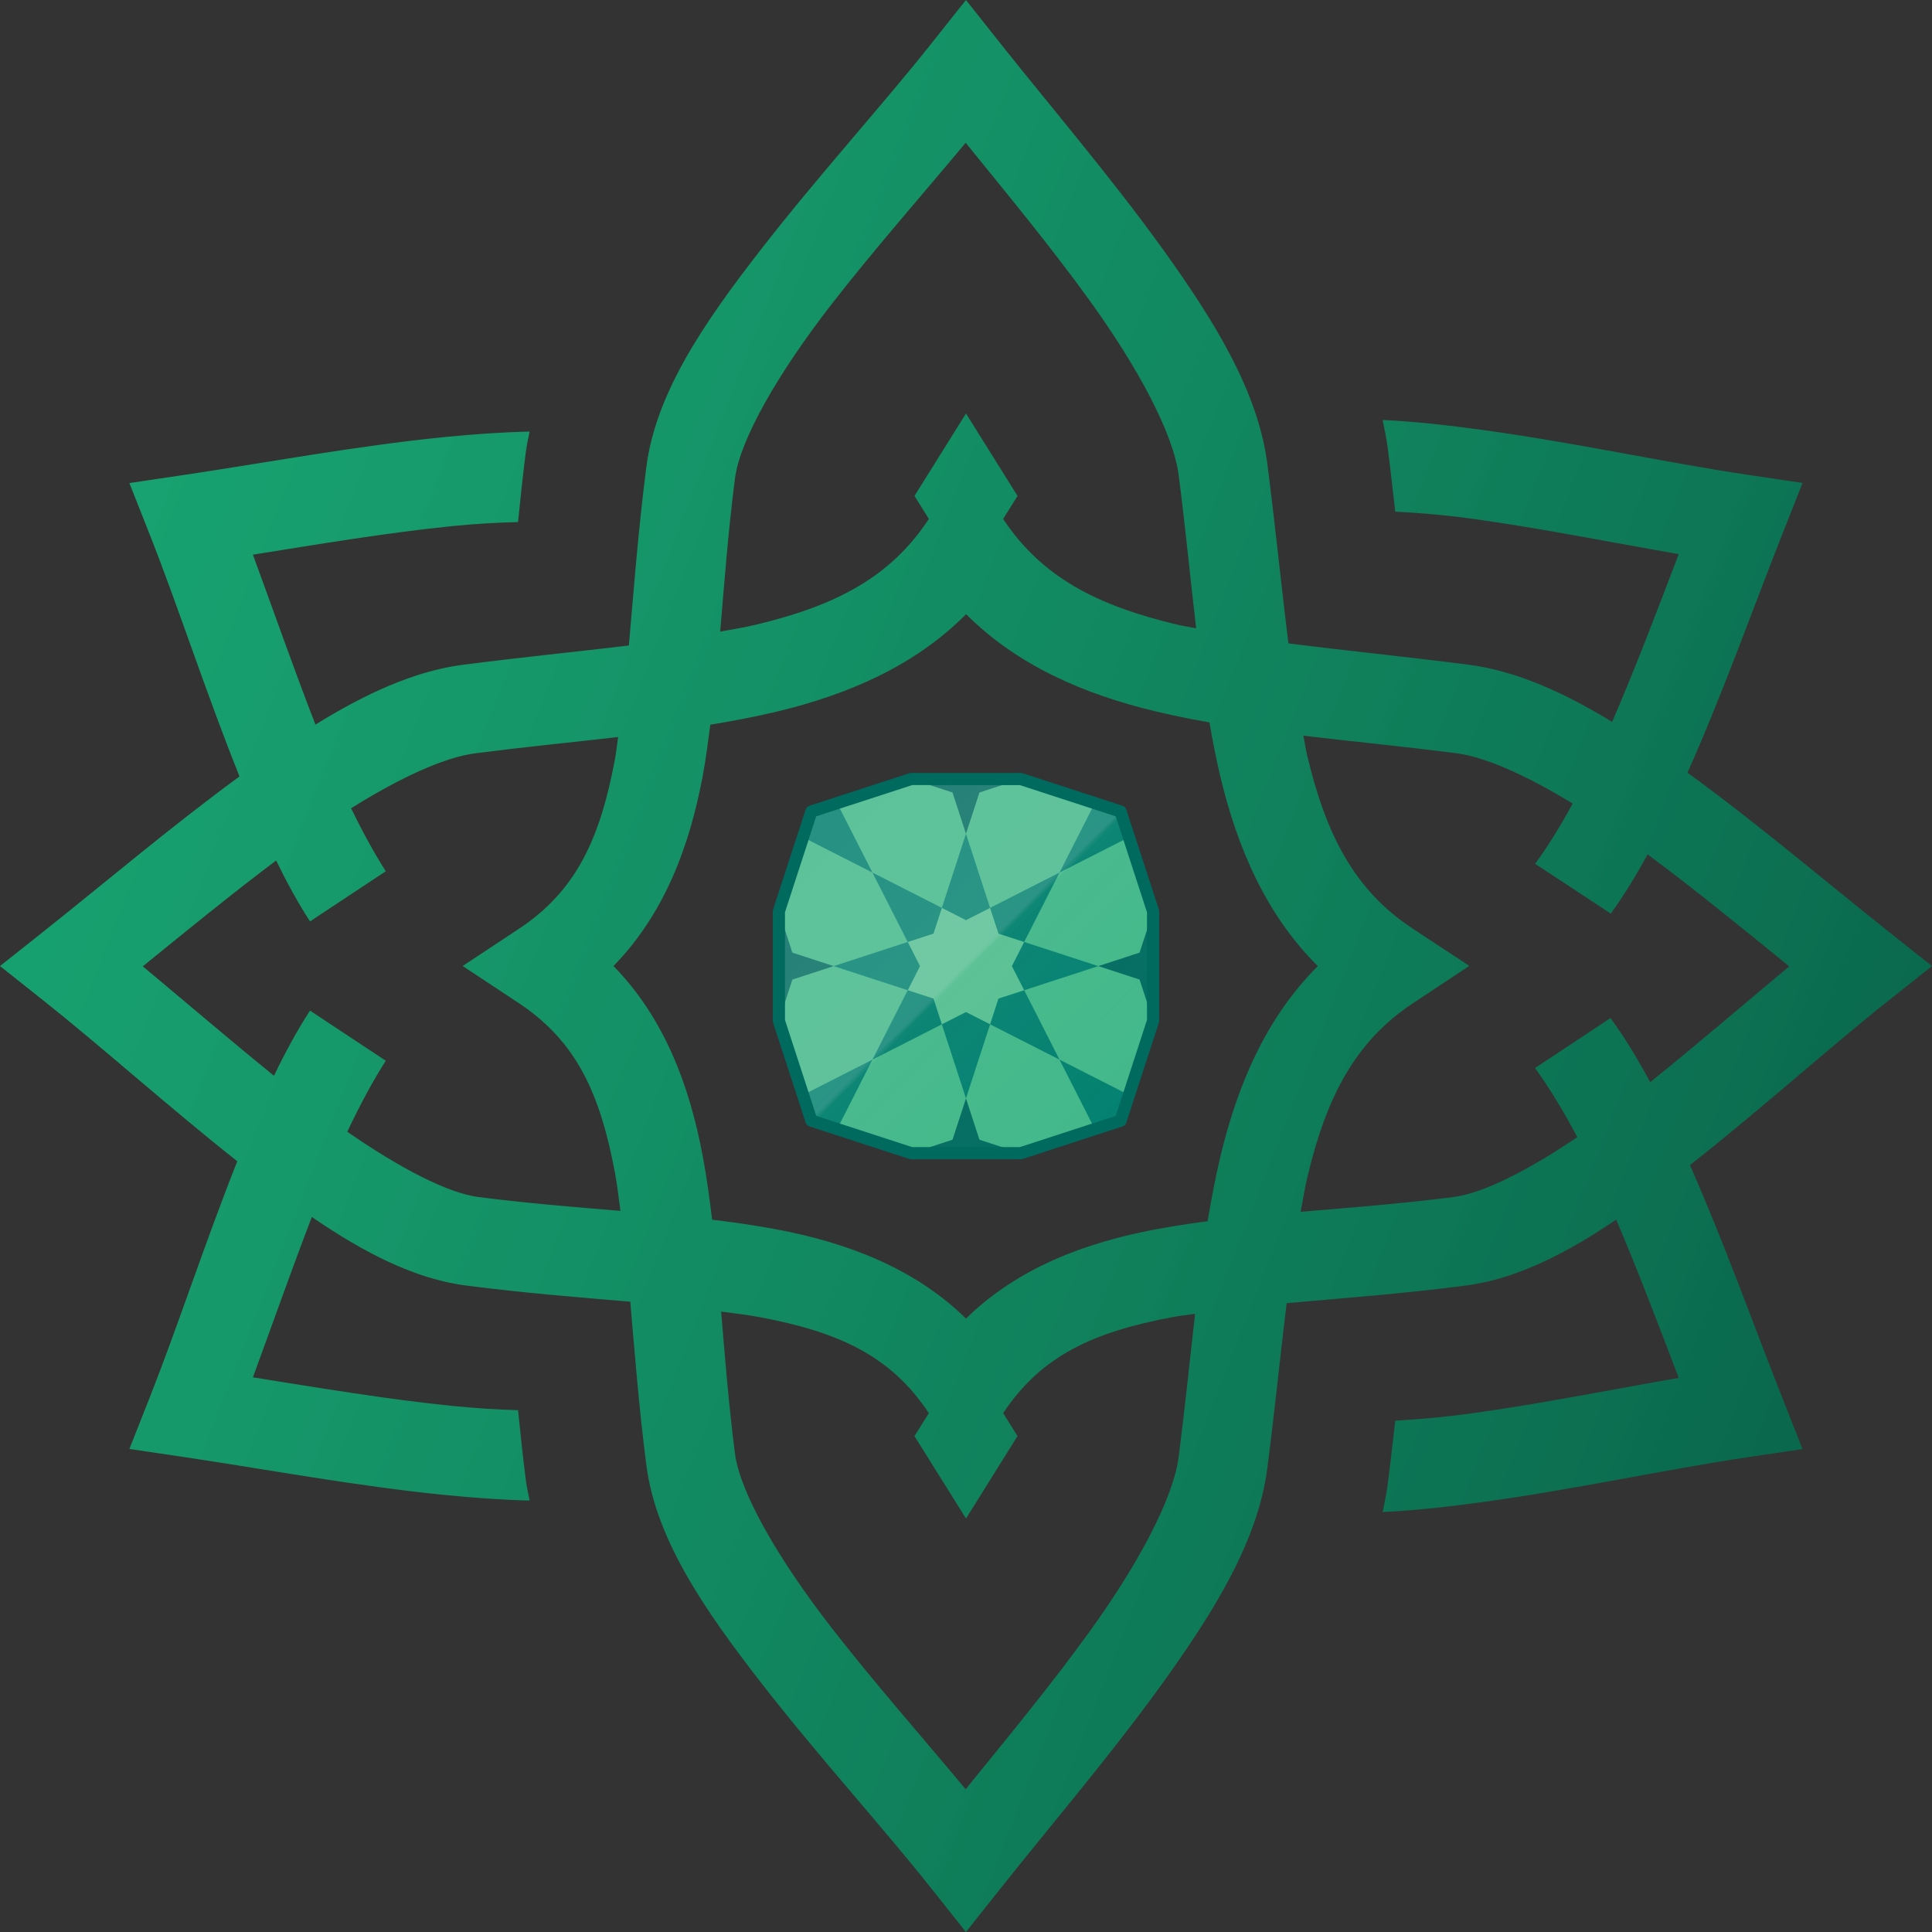 <?xml version="1.0" encoding="UTF-8" standalone="no"?>
<svg
   class="img-fluid"
   id="outputsvg"
   style="text-align:center;inline-size:410px"
   width="795.406"
   height="795.406"
   viewBox="0 0 7954.062 7954.062"
   version="1.1"
   xml:space="preserve"
   xmlns:xlink="http://www.w3.org/1999/xlink"
   xmlns="http://www.w3.org/2000/svg"
   xmlns:svg="http://www.w3.org/2000/svg"><rect x="0" y="0" width="7954.062" height="7954.062" fill="#333333" stroke="none"/><defs
     id="defs20"><linearGradient
       id="linearGradient78"><stop
         style="stop-color:#f9f9f9;stop-opacity:0.151;"
         offset="0"
         id="stop78" /><stop
         style="stop-color:#f9f9f9;stop-opacity:0.171;"
         offset="0.466"
         id="stop81" /><stop
         style="stop-color:#f9f9f9;stop-opacity:0.051;"
         offset="0.475"
         id="stop80" /><stop
         style="stop-color:#f9f9f9;stop-opacity:0;"
         offset="1"
         id="stop79" /></linearGradient><linearGradient
       id="linearGradient77"><stop
         style="stop-color:#086047;stop-opacity:1;"
         offset="0"
         id="stop76" /><stop
         style="stop-color:#14c484;stop-opacity:0.809;"
         offset="1"
         id="stop77" /></linearGradient><linearGradient
       id="linearGradient75"><stop
         style="stop-color:#084936;stop-opacity:1;"
         offset="0"
         id="stop74" /><stop
         style="stop-color:#0aa878;stop-opacity:0.99;"
         offset="1"
         id="stop75" /></linearGradient><linearGradient
       xlink:href="#linearGradient75"
       id="linearGradient74"
       gradientUnits="userSpaceOnUse"
       gradientTransform="matrix(0.53,-0.848,0.53,0.848,-6765.781,-2202.969)"
       x1="10083.572"
       y1="29415.908"
       x2="7895.16"
       y2="18834.27" /><linearGradient
       xlink:href="#linearGradient77"
       id="linearGradient76"
       gradientUnits="userSpaceOnUse"
       gradientTransform="matrix(0.53,-0.848,0.53,0.848,-6765.781,-2202.969)"
       x1="10003.709"
       y1="29045.133"
       x2="7327.012"
       y2="17446.209" /><linearGradient
       xlink:href="#linearGradient78"
       id="linearGradient79"
       x1="-5572.784"
       y1="7002.669"
       x2="1002.934"
       y2="13602.741"
       gradientUnits="userSpaceOnUse" /></defs><rect
     style="text-align:center;inline-size:410px;display:none;fill:#000000;fill-opacity:0.997;stroke-width:50;stroke-linecap:square;stroke-linejoin:round"
     id="rect1"
     width="9932.685"
     height="12307.032"
     x="-1305.891"
     y="-2077.554" /><g
     id="g59"
     style="font-variation-settings:normal;text-align:center;inline-size:410px;display:inline;opacity:1;vector-effect:none;fill:url(#linearGradient74);fill-opacity:1;stroke:none;stroke-width:26.542;stroke-linecap:butt;stroke-linejoin:miter;stroke-miterlimit:4;stroke-dasharray:none;stroke-dashoffset:0;stroke-opacity:1;-inkscape-stroke:none;paint-order:markers stroke fill;stop-color:#000000;stop-opacity:1"
     transform="translate(-6262.969,-6262.969)"><path
       id="path57"
       style="color:#000000;font-variation-settings:normal;text-align:center;inline-size:410px;display:inline;vector-effect:none;fill:url(#linearGradient76);fill-opacity:1;stroke:none;stroke-width:26.542;stroke-linecap:butt;stroke-linejoin:miter;stroke-miterlimit:4;stroke-dasharray:none;stroke-dashoffset:0;stroke-opacity:1;-inkscape-stroke:none;paint-order:markers stroke fill;stop-color:#000000;stop-opacity:1"
       d="m 10239.727,6262.969 -144.063,181.484 c -201.293,253.548 -470.516,549.907 -700.84,846.797 -230.324,296.89 -431.331,586.9 -470.898,894.668 -34.073,265.028 -52.038,510.341 -71.973,734.551 -209.789,25.321 -437.18,47.81 -678.906,78.887 -206.418,26.538 -408.755,121.282 -611.367,246.777 -88.688,-228.095 -173.306,-470.368 -257.481,-699.531 272.415,-43.479 558.921,-91.483 823.418,-117.949 93.42,-9.348 182.407,-14.082 268.144,-16.445 9.489,-93.922 19.277,-189.159 32.246,-290.039 3.655,-28.432 10.294,-54.89 15.352,-82.402 -114.342,2.579 -231.936,10.76 -352.383,22.812 -360.977,36.121 -741.302,106.863 -1066.133,155.098 l -229.18,34.043 85.117,215.508 c 114.681,290.336 232.677,654.763 368.203,992.402 -280.657,205.224 -559.361,441.922 -804.531,636.562 l -181.484,144.082 181.484,144.063 c 238.872,189.641 515.896,438.654 795.41,659.551 -131.618,331.06 -247.033,685.216 -359.082,968.886 l -85.117,215.508 229.18,34.024 c 324.83,48.234 705.156,119.015 1066.133,155.136 120.387,12.047 238.174,20.622 352.461,23.204 -5.09,-27.645 -11.756,-54.24 -15.43,-82.813 -12.931,-100.581 -22.679,-195.513 -32.148,-289.18 -85.405,-2.384 -175.231,-7.997 -268.242,-17.304 -264.498,-26.467 -551.003,-74.471 -823.418,-117.95 79.407,-216.181 159.449,-443.372 242.598,-660.273 209.972,144.115 420.041,254.784 639.121,282.949 239.829,30.833 465.041,48.234 671.992,66.016 17.782,206.951 35.183,432.163 66.016,671.992 39.567,307.769 240.575,597.778 470.898,894.668 230.324,296.89 499.547,593.268 700.84,846.816 l 144.063,181.465 144.082,-181.465 c 204.187,-257.195 455.632,-551.186 667.402,-845.742 211.771,-294.554 391.067,-584.44 429.434,-882.871 31.076,-241.722 53.812,-469.131 79.433,-678.965 224.063,-19.914 469.197,-37.869 734.004,-71.914 213.406,-27.435 418.266,-133.305 622.813,-271.933 89.721,210.309 174.884,435.552 257.539,651.64 -279.58,48.448 -577.589,108.251 -853.282,146.035 -109.697,15.035 -215.088,24.757 -313.964,29.981 -10.301,88.447 -18.481,164.459 -30.626,258.926 -5.172,40.239 -13.338,78.632 -21.191,117.226 133.929,-5.991 273.271,-22.095 415.742,-41.621 372.277,-51.021 763.543,-136.004 1083.77,-183.555 l 229.199,-34.023 -85.137,-215.508 c -115.002,-291.147 -238.033,-635.499 -378.476,-953.554 286.193,-224.643 570.608,-481.252 815.097,-675.352 l 181.465,-144.063 -181.465,-144.082 c -251.225,-199.448 -537.619,-443.482 -825.293,-652.089 144.823,-324.488 270.833,-679.013 388.672,-977.344 l 85.137,-215.508 -229.199,-34.023 c -320.226,-47.551 -711.493,-132.534 -1083.77,-183.555 -142.464,-19.525 -281.816,-35.63 -415.742,-41.621 7.853,38.596 16.019,77.005 21.191,117.246 12.202,94.91 20.299,171.217 30.586,260.039 99.412,5.19 203.604,13.717 314.004,28.848 275.693,37.784 573.702,97.588 853.282,146.035 -87.804,229.553 -178.429,469.452 -274.395,690.644 -196.507,-119.851 -392.875,-209.768 -593.086,-235.508 -265.787,-34.17 -512.834,-58.664 -739.394,-87.656 -28.61,-226.325 -52.778,-473.126 -86.914,-738.652 -38.367,-298.431 -217.663,-588.316 -429.434,-882.871 -211.77,-294.555 -463.215,-588.527 -667.402,-845.723 z m -1.114,587.851 c 173.862,214.179 358.698,438.292 513.867,654.121 198.702,276.377 341.279,544.176 363.243,715.019 27.943,217.353 48.14,427.499 71.777,629.707 -26.394,-5.507 -55.589,-9.628 -80.957,-15.703 -326.512,-78.199 -554.756,-194.658 -713.164,-433.848 l -0.469,-0.723 59.219,-94.766 -212.129,-339.414 -212.129,339.414 59.238,94.766 -0.761,1.152 c -158.524,240.842 -386.301,356.933 -712.676,434.688 -45.647,10.875 -96.767,18.928 -145.703,28.047 17.097,-201.929 32.829,-412.423 60.859,-630.449 20.764,-161.506 179.084,-435.591 396.68,-716.074 170.568,-219.864 371.358,-448.038 553.105,-665.938 z m 1.797,1940.742 c 211.107,211.295 485.199,329.483 780.449,400.195 71.981,17.239 146.134,31.583 221.368,44.766 13.114,75.585 27.399,150.081 44.628,222.402 70.426,295.613 188.929,570.231 401.583,781.484 -211.295,211.107 -329.483,485.199 -400.196,780.449 -21.096,88.084 -38.441,178.884 -53.691,271.797 -71.157,9.222 -142.409,18.197 -210.801,30.996 -293.368,54.903 -570.423,159.14 -783.75,367.793 -213.327,-208.653 -490.382,-312.89 -783.75,-367.793 -84.824,-15.874 -172.395,-27.822 -261.445,-38.457 -10.635,-89.05 -22.582,-176.621 -38.457,-261.445 -54.903,-293.368 -159.139,-570.423 -367.793,-783.75 208.654,-213.327 312.89,-490.382 367.793,-783.75 12.74,-68.076 21.667,-139.009 30.859,-209.824 92.871,-15.107 183.646,-32.299 271.719,-53.281 295.613,-70.426 570.231,-188.929 781.484,-401.582 z m 1388.613,500.293 c 202.568,23.965 413.177,44.416 631.016,72.422 120.846,15.536 291.243,93.502 477.832,206.914 -51.305,93.584 -103.442,178.163 -154.766,248.066 l 311.407,204.961 c 54.497,-74.82 104.364,-157.102 151.718,-243.77 193.706,143.579 392.13,306.039 582.95,460.938 -187.344,156.26 -381.621,323.614 -572.344,476.718 -50.687,-94.342 -104.48,-183.17 -163.379,-263.847 l -310.84,205.859 c 57.827,78.671 116.616,176.372 174.141,284.492 -203.379,137.67 -388.263,230.964 -509.59,246.563 -217.626,27.978 -427.725,43.701 -629.316,60.762 9.175,-48.821 17.272,-99.835 28.183,-145.391 78.2,-326.512 194.658,-554.756 433.848,-713.164 l 232.305,-153.848 -232.735,-153.183 c -240.842,-158.524 -356.932,-386.301 -434.687,-712.676 -6.107,-25.631 -10.221,-55.133 -15.743,-81.816 z m -2821.132,5.41 c -4.603,29.893 -7.828,62.795 -13.164,91.309 -60.501,323.277 -157.198,540.593 -395.098,698.028 l -231.816,153.398 231.816,153.398 c 237.9,157.435 334.597,374.75 395.098,698.028 9.158,48.933 15.432,103.76 22.578,156.699 -188.102,-15.711 -382.666,-31.009 -584.473,-56.953 -127.278,-16.364 -325.03,-119.878 -540.176,-268.789 52.06,-109.708 105.652,-209.76 158.594,-292.305 l -311.934,-206.426 c -53.82,82.665 -102.522,172.927 -148.301,268.203 -180.447,-146.255 -363.35,-302.964 -540.195,-450.468 179.679,-145.856 366.098,-298.397 549.004,-435.703 43.271,88.705 89.04,173.174 139.492,250.664 L 7851.25,9849.922 c -47.618,-74.244 -95.777,-162.667 -142.891,-259.316 200.256,-125.254 383.286,-209.832 511.601,-226.328 202.932,-26.089 398.082,-45.323 587.93,-67.012 z m 423.984,2365.429 c 52.939,7.146 107.766,13.421 156.699,22.578 323.277,60.501 540.593,157.198 698.028,395.098 l 0.332,0.508 -59.063,94.492 212.129,339.414 212.129,-339.414 -59.063,-94.492 0.332,-0.508 c 157.435,-237.9 374.75,-334.597 698.028,-395.098 28.659,-5.363 61.724,-8.6 91.777,-13.222 -21.931,189.847 -41.384,385.003 -67.48,587.988 -21.964,170.843 -164.541,438.642 -363.243,715.02 -155.169,215.828 -340.005,439.941 -513.867,654.121 -181.746,-217.9 -382.537,-446.073 -553.105,-665.938 -217.596,-280.483 -375.916,-554.568 -396.68,-716.074 -25.945,-201.806 -41.242,-396.37 -56.953,-584.473 z M 8073.455,9402.926 c 54.065,-19.881 103.372,-33.113 146.502,-38.658 446.53,-57.407 865.372,-82.123 1238.975,-171.129 295.614,-70.426 570.233,-188.917 781.486,-401.57 211.107,211.295 485.185,329.481 780.436,400.193 373.467,89.445 792.426,115.069 1239.189,172.506 25.053,3.221 52.19,9.036 81.134,17.241 l 107.915,-353.49 c -47.198,-12.841 -94.559,-22.54 -142.137,-28.657 -460.843,-59.247 -873.899,-87.191 -1200.41,-165.391 -326.512,-78.199 -554.766,-194.666 -713.174,-433.856 l -153.844,-232.297 -153.183,232.73 c -158.524,240.842 -386.298,356.941 -712.674,434.695 -326.376,77.755 -739.549,104.84 -1200.625,164.117 -65.049,8.363 -129.692,23.422 -194.066,44.053 z m -106.495,2098.556 c 72.192,26.286 145.067,45.094 218.965,54.594 465.78,59.881 879.367,68.697 1202.645,129.197 323.278,60.501 540.589,157.196 698.024,395.096 l 153.406,231.815 153.406,-231.815 c 157.435,-237.9 374.746,-334.595 698.024,-395.096 323.277,-60.5 736.864,-69.316 1202.644,-129.197 66.004,-8.486 131.192,-24.396 195.806,-46.429 l -154.038,-339.644 c -32.308,10.567 -62.027,17.74 -88.68,21.167 -441.826,56.803 -853.372,63.22 -1223.412,132.473 -293.368,54.903 -570.423,159.15 -783.75,367.804 -213.327,-208.654 -490.382,-312.901 -783.75,-367.804 -370.04,-69.253 -781.584,-75.67 -1223.41,-132.473 -54.502,-7.007 -121.825,-29.679 -197.888,-65.008" /></g><g
     id="g87-5-2"
     transform="matrix(0.26,0,0,0.26,4627.018,1351.589)"
     style="text-align:center;inline-size:410px;display:inline;stroke-width:3.847"><path
       style="font-variation-settings:normal;text-align:center;inline-size:410px;display:inline;opacity:1;fill:#9b9b9b;fill-opacity:0.737;stroke:none;stroke-width:192.338;stroke-linecap:round;stroke-linejoin:bevel;stroke-miterlimit:5;stroke-dasharray:none;stroke-dashoffset:0;stroke-opacity:1;paint-order:markers stroke fill"
       d="m -1632.688,7137.028 1579.995,514.695 514.794,1580.081 v 1735.332 l -514.83,1580.309 -1579.959,514.447 h -1735.333 l -1580.05,-514.708 -514.725,-1580.048 0.01,-1735.342 514.75,-1580.072 1580.006,-514.684 z"
       id="path103" /><path
       style="font-variation-settings:normal;text-align:center;inline-size:410px;display:inline;opacity:1;fill:#38bf8a;fill-opacity:0.871;stroke:none;stroke-width:384.677;stroke-linecap:butt;stroke-linejoin:miter;stroke-miterlimit:5;stroke-dasharray:none;stroke-dashoffset:0;stroke-opacity:1;paint-order:markers fill stroke"
       d="m -1632.688,7137.028 1579.995,514.695 514.794,1580.081 v 1735.332 l -514.83,1580.309 -1579.959,514.447 h -1735.333 l -1580.05,-514.708 -514.725,-1580.048 0.01,-1735.342 514.75,-1580.072 1580.006,-514.684 z"
       id="path67-98-1" /><path
       style="font-variation-settings:normal;text-align:center;inline-size:410px;display:inline;opacity:1;fill:#55bf91;fill-opacity:0.988;stroke:none;stroke-width:384.677;stroke-linecap:butt;stroke-linejoin:miter;stroke-miterlimit:5;stroke-dasharray:none;stroke-dashoffset:0;stroke-opacity:1;paint-order:markers fill stroke"
       d="m -2118.421,9177.304 -381.943,194.246 -381.998,-194.274 -132.799,407.737 -407.464,132.626 194.238,382.042 -194.212,381.876 407.474,132.598 132.73,407.507 382.207,-194.38 381.829,194.234 132.754,-407.362 407.389,-132.765 -194.238,-381.928 194.252,-381.956 -407.438,-132.753 z"
       id="path75-48-5" /><path
       id="path85-0-8"
       style="font-variation-settings:normal;text-align:center;inline-size:410px;display:inline;opacity:1;fill:#007f6e;fill-opacity:1;stroke:none;stroke-width:384.677;stroke-linecap:butt;stroke-linejoin:miter;stroke-miterlimit:5;stroke-dasharray:none;stroke-dashoffset:0;stroke-opacity:1;paint-order:markers fill stroke"
       d="m -3981.58,8618.244 -559.072,-1099.23 -407.384,132.708 -132.697,407.316 z m -10e-5,2962.432 -1099.276,558.9 132.785,407.608 407.515,132.751 z m 4061.683,559.006 -132.832,407.763 -407.451,132.669 -558.969,-1099.438 1099.251,559.006 M -52.692,7651.723 -460.242,7518.961 -1019.148,8618.244 80.067,8059.229 Z M -405.565,10099.47 -1578.201,9717.505 l -194.252,381.956 194.238,381.928 z m -1712.793,922.046 132.754,-407.362 407.389,-132.765 559.068,1099.287 -1099.211,-559.16 m -764.036,0.146 382.207,-194.38 381.829,194.234 -381.996,1172.71 z m -540.203,-540.105 -558.982,1099.119 1099.186,-559.014 -132.73,-407.507 z m -0.027,-763.918 -1172.495,381.821 1172.522,382.097 194.212,-381.876 z m 540.262,-540.363 -1099.218,-559.032 558.955,1099.395 407.464,-132.626 132.799,-407.737 m 381.998,-1172.572 -381.998,1172.572 381.998,194.274 381.943,-194.246 z m 1481.216,613.54 -1099.273,559.06 132.782,407.448 407.438,132.753 z" /><path
       id="path79-1-7"
       style="font-variation-settings:normal;text-align:center;inline-size:410px;display:inline;opacity:1;fill:#006a5f;fill-opacity:1;stroke:none;stroke-width:384.677;stroke-linecap:butt;stroke-linejoin:miter;stroke-miterlimit:5;stroke-dasharray:none;stroke-dashoffset:0;stroke-opacity:1;paint-order:markers fill stroke"
       d="m -5462.787,10967.126 5e-4,-1735.332 213.203,654.469 654.463,213.197 -654.449,213.191 z m 3830.099,2094.766 -654.463,-213.197 -213.213,-654.479 -213.224,654.588 -654.433,213.088 z M 462.101,9231.804 v 1735.332 l -213.219,-654.475 -654.491,-213.202 654.476,-213.077 213.233,-654.578 m -2094.789,-2094.776 -654.458,213.201 -213.218,654.475 -213.219,-654.475 -654.458,-213.202 z" /><path
       style="font-variation-settings:normal;text-align:center;inline-size:410px;display:inline;opacity:1;fill:url(#linearGradient79);fill-opacity:1;stroke:#006a5f;stroke-width:192.338;stroke-linecap:square;stroke-linejoin:round;stroke-miterlimit:5;stroke-dasharray:none;stroke-dashoffset:0;stroke-opacity:1;paint-order:normal"
       d="m -1632.688,7137.028 1579.995,514.695 514.794,1580.081 v 1735.332 l -514.83,1580.309 -1579.959,514.447 h -1735.333 l -1580.05,-514.708 -514.725,-1580.048 0.01,-1735.342 514.75,-1580.072 1580.006,-514.684 z"
       id="path77" /></g></svg>

